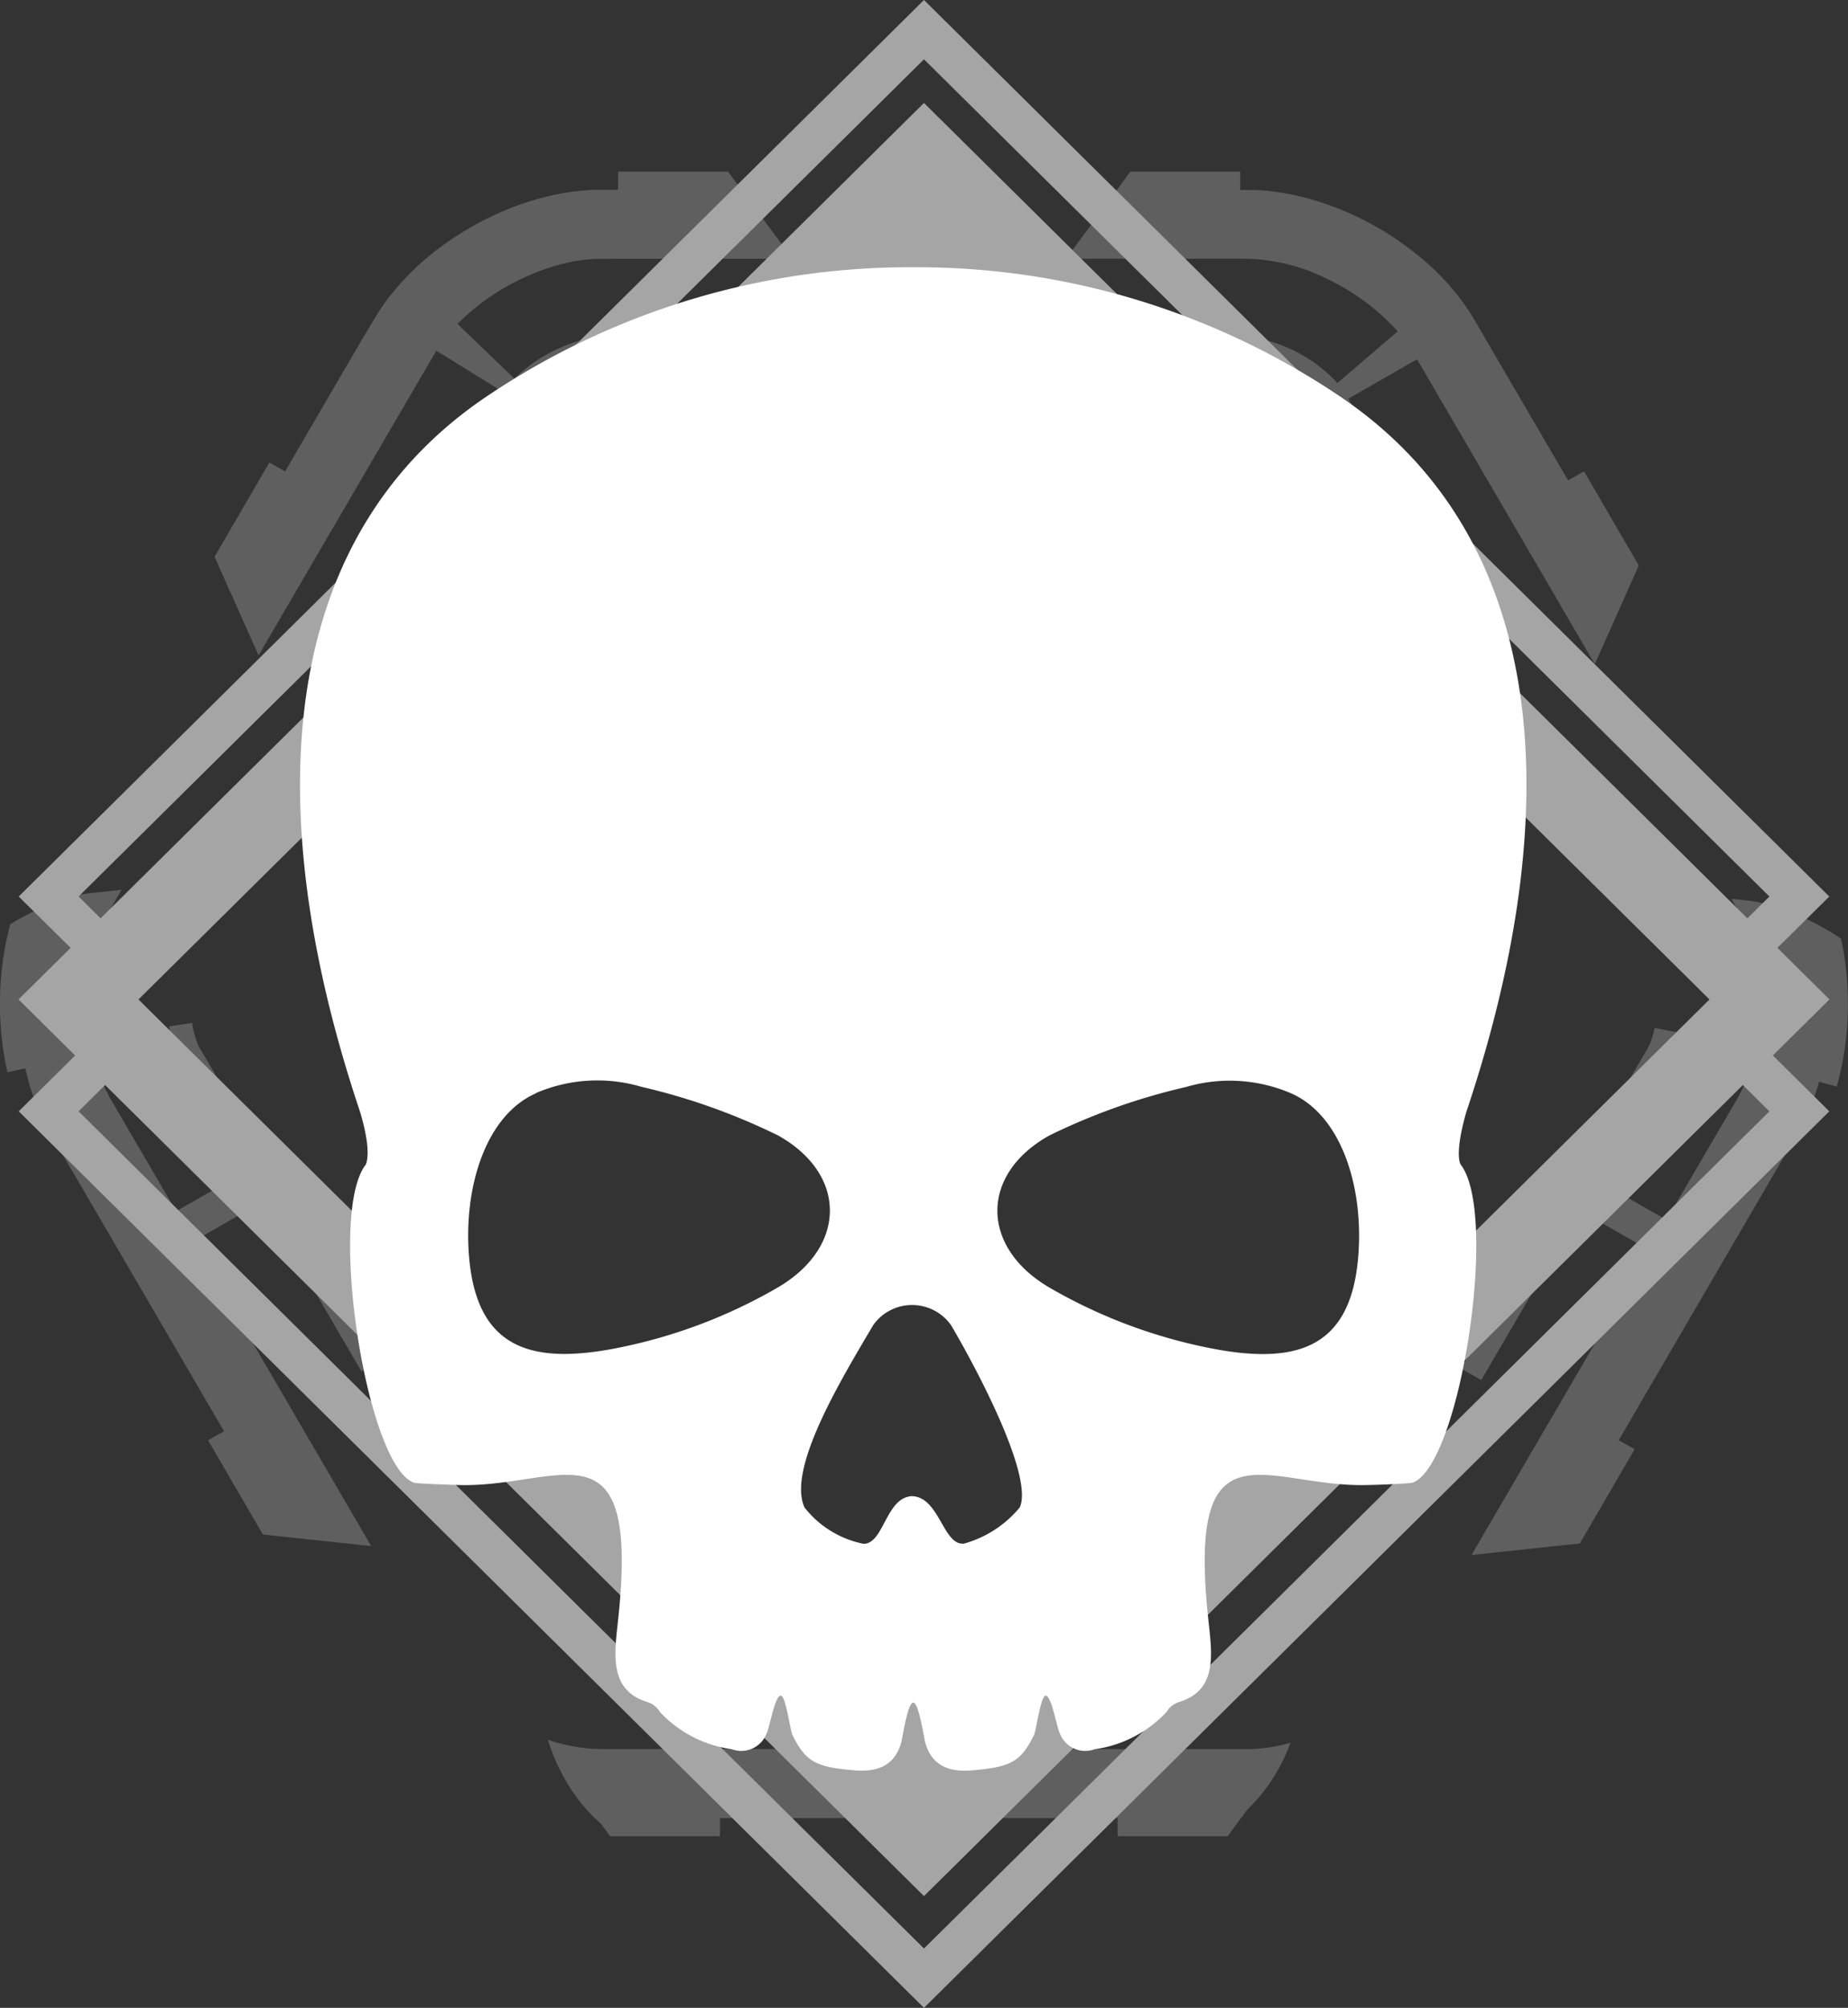 <svg id="Défaites_icon" data-name="Défaites icon" xmlns="http://www.w3.org/2000/svg" xmlns:xlink="http://www.w3.org/1999/xlink" width="43.847" height="47.632" viewBox="0 0 43.847 47.632">
  <rect x="0" y="0" width="43.847" height="47.632" fill="#333333" stroke="none"/>
  <defs>
    <clipPath id="clip-path">
      <rect id="Rectangle_530" data-name="Rectangle 530" width="43.847" height="39.485" fill="#a5a5a5"/>
    </clipPath>
    <clipPath id="clip-path-2">
      <rect id="Rectangle_595" data-name="Rectangle 595" width="29.117" height="35.667" fill="none"/>
    </clipPath>
  </defs>
  <g id="Niveau_contour" data-name="Niveau contour" transform="translate(0)">
    <g id="Tracé_979" data-name="Tracé 979" transform="translate(21.923 2.23) rotate(45)" fill="none">
      <path d="M.15.15,30.377,0l-.15,30.227L0,30.377Z" stroke="none"/>
      <path d="M 28.367 2.01 L 2.14 2.14 L 2.01 28.367 L 28.237 28.237 L 28.367 2.01 M 30.377 -3.814697265625e-06 L 30.227 30.227 L -3.814697265625e-06 30.377 L 0.15 0.15 L 30.377 -3.814697265625e-06 Z" stroke="none" fill="#a5a5a5"/>
    </g>
    <g id="Union_19" data-name="Union 19" transform="translate(0.444)" fill="none">
      <path d="M0,26.364l1.341-1.327L0,23.709l1.233-1.22L0,21.268,21.479,0,42.959,21.268l-1.233,1.22,1.233,1.22-1.341,1.328,1.341,1.327L21.479,47.632Z" stroke="none"/>
      <path d="M 21.479 46.224 L 41.538 26.364 L 40.197 25.036 L 41.538 23.709 L 40.305 22.488 L 41.538 21.268 L 21.479 1.407 L 1.421 21.268 L 2.654 22.488 L 1.421 23.709 L 2.762 25.036 L 1.421 26.364 L 21.479 46.224 M 21.479 47.632 L 6.347656267280399e-07 26.364 L 1.341 25.036 L 6.347656267280399e-07 23.709 L 1.233 22.488 L 6.347656267280399e-07 21.268 L 21.479 -2.868652302367991e-07 L 42.959 21.268 L 41.726 22.488 L 42.959 23.709 L 41.618 25.036 L 42.959 26.364 L 21.479 47.632 Z" stroke="none" fill="#a5a5a5"/>
    </g>
    <path id="Tracé_688" data-name="Tracé 688" d="M.034.034,6.875,0,0,6.875Z" transform="translate(21.923 2.798) rotate(45)" fill="#a5a5a5"/>
    <path id="Tracé_690" data-name="Tracé 690" d="M.033.033,6.644,0,0,6.644Z" transform="translate(21.923 45.023) rotate(-135)" fill="#a5a5a5"/>
    <g id="Groupe_1686" data-name="Groupe 1686" transform="translate(0 4.073)">
      <g id="Groupe_1686-2" data-name="Groupe 1686" transform="translate(0 0)" opacity="0.388" clip-path="url(#clip-path)">
        <path id="Tracé_693" data-name="Tracé 693" d="M117.822,4.45l4.217,7.232,1.044-2.34-1.3-2.235-.377.215L120.224,5.3l-.59-1.011-.295-.505-.147-.253-.051-.086-.057-.092c-.039-.061-.079-.12-.119-.178a5.942,5.942,0,0,0-1.087-1.162,7.234,7.234,0,0,0-1.254-.831A6.994,6.994,0,0,0,115.2.625,5.9,5.9,0,0,0,114.41.47c-.138-.017-.28-.03-.425-.035l-.109,0h-.25V0h-2.607l-1.524,2.065h4.217a4.473,4.473,0,0,1,2,.49,5.3,5.3,0,0,1,1.65,1.233l-1.43,1.225a3.5,3.5,0,0,0-1.193-.842,2.987,2.987,0,0,0-.665-.207,1.663,1.663,0,0,0-.267-.026h-.563v.549h.557a1.112,1.112,0,0,1,.177.018,2.421,2.421,0,0,1,.538.169,3.233,3.233,0,0,1,.568.32,2.5,2.5,0,0,1,.429.378,1.429,1.429,0,0,1,.089.113c.029.044.013.016.106.176l2.345,4.021.48-.274-2.344-4.021Z" transform="translate(-84.2)" fill="#a5a5a5"/>
        <path id="Tracé_694" data-name="Tracé 694" d="M154.539,83.756l-4.217,7.232,2.569-.274,1.3-2.235-.377-.215,2.358-4.045,1.179-2.022.59-1.011.074-.126.091-.159q.1-.191.189-.382a5.641,5.641,0,0,0,.273-.759l.419.116a7.2,7.2,0,0,0,.262-1.758,7.454,7.454,0,0,0-.159-1.75A6.436,6.436,0,0,0,157.8,75.7a4.565,4.565,0,0,0-.664-.194,2.793,2.793,0,0,0-.327-.05l-.322-.034c.088.152.179.3.252.452a3.829,3.829,0,0,1,.189.476,4.891,4.891,0,0,1,.207,1.007,5.309,5.309,0,0,1-.183,2.04,3.965,3.965,0,0,1-.179.481,4.458,4.458,0,0,1-.244.454l-.527.9-1.054,1.808-1.637-.936,1.172-2.011.293-.5.147-.251.065-.111c.009-.016.019-.033.028-.051a2.293,2.293,0,0,0,.193-.59l-.544-.105a1.741,1.741,0,0,1-.144.446l-.518.891-1.172,2.01-.415.711-2.344,4.021.48.274L152.9,82.82Z" transform="translate(-115.407 -58.172)" fill="#a5a5a5"/>
        <path id="Tracé_695" data-name="Tracé 695" d="M64.659,155.429H57.806c-.177,0-.351,0-.521-.01a4.235,4.235,0,0,1-1.012-.21,4.675,4.675,0,0,0,.567,1.2,4.062,4.062,0,0,0,.453.565c.043.046.089.09.136.134l.072.065a.359.359,0,0,1,.034.033l.024.032.191.258h2.606v-.43H69.79v.43H72.4l.381-.516a1.469,1.469,0,0,1,.1-.129c.045-.044.089-.087.131-.132.084-.089.162-.18.235-.273a4.306,4.306,0,0,0,.643-1.165,3.9,3.9,0,0,1-1.021.15H65.488v-1.872h4.689v-.549H59.97v.549h4.689Z" transform="translate(-43.273 -118.009)" fill="#a5a5a5"/>
        <path id="Tracé_696" data-name="Tracé 696" d="M4.178,82.119,3.123,80.311l-.526-.9a3.9,3.9,0,0,1-.365-.956A5.417,5.417,0,0,1,2.144,76.4a4.548,4.548,0,0,1,.258-.994,3.343,3.343,0,0,1,.22-.462l.263-.452-.642.069a2.877,2.877,0,0,0-.668.138,6.125,6.125,0,0,0-1.332.61A7.265,7.265,0,0,0,0,77.071a7.388,7.388,0,0,0,.177,1.751L.6,78.728a5.527,5.527,0,0,0,.577,1.518l.6,1.024,1.179,2.022,2.359,4.045-.377.215,1.3,2.235,2.569.275L4.592,82.829l1.637-.936,2.345,4.021.48-.274L6.709,81.619l-.414-.711L5.123,78.9l-.293-.5-.1-.166c-.011-.021-.023-.046-.036-.076a2.1,2.1,0,0,1-.134-.506l-.548.08a2.647,2.647,0,0,0,.172.64c.018.043.037.082.056.117l.033.059.073.126.293.5,1.172,2.011Z" transform="translate(0 -57.457)" fill="#a5a5a5"/>
        <path id="Tracé_697" data-name="Tracé 697" d="M27.789,3.611A5.471,5.471,0,0,1,29.5,2.454a4.962,4.962,0,0,1,.988-.314A3.923,3.923,0,0,1,31,2.072c.17-.01.347,0,.523-.006h4.217L34.21,0H31.6V.43h-.458c-.074,0-.146,0-.218.007a5.483,5.483,0,0,0-.824.11,6.719,6.719,0,0,0-1.463.495,7.35,7.35,0,0,0-1.286.773A6.327,6.327,0,0,0,26.227,2.9q-.129.16-.249.336c-.04.059-.079.119-.117.18l-.095.16-.3.505-.59,1.011L23.7,7.11,23.326,6.9l-1.3,2.235,1.044,2.34,4.218-7.229,1.6.99L26.577,9.2l.48.274,2.3-3.949a1.422,1.422,0,0,1,.184-.226,3.077,3.077,0,0,1,1.049-.672,2.089,2.089,0,0,1,.5-.131.8.8,0,0,1,.081-.006h.814V3.937h-.829c-.039,0-.081,0-.127.009a2.635,2.635,0,0,0-.642.164,3.632,3.632,0,0,0-1.246.8Z" transform="translate(-16.935)" fill="#a5a5a5"/>
      </g>
    </g>
  </g>
  <g id="Skull_icon" data-name="Skull icon" transform="translate(7.118 6.34)">
    <g id="Groupe_1859" data-name="Groupe 1859" clip-path="url(#clip-path-2)">
      <path id="Tracé_1108" data-name="Tracé 1108" d="M1.551,21.3c-.9,1.2.028,7.122,1.148,7.532.083.028.948.052,1.045.056,2.4.083,4.319-1.66,3.807,3.168-.088.828-.237,1.693.689,1.981h0a.52.52,0,0,1,.3.236,2.87,2.87,0,0,0,1.708.884h0a.642.642,0,0,0,.819-.366c.07-.117.2-.922.343-.905h0c.119.015.222.827.274.933.322.649.568.758,1.45.837.493.044.962-.056,1.13-.655.035-.125.153-.95.286-.95h0c.133,0,.251.825.286.95.168.6.638.7,1.13.655.882-.078,1.128-.187,1.45-.837.052-.106.155-.918.274-.933h0c.138-.017.273.788.343.905a.642.642,0,0,0,.819.366h0a2.869,2.869,0,0,0,1.708-.884.521.521,0,0,1,.3-.236h0c.926-.287.777-1.153.689-1.981-.512-4.828,1.41-3.085,3.807-3.168.1,0,.961-.028,1.045-.056,1.121-.41,2.044-6.329,1.148-7.532,0,0-.182-.181.121-1.252,2.387-7.106,2.042-13.6-3.007-16.992A17.949,17.949,0,0,0,14.559,0,17.949,17.949,0,0,0,4.437,3.059C-.612,6.455-.957,12.945,1.43,20.051c.3,1.012.121,1.252.121,1.252m16.216-.7a15,15,0,0,1,3.253-1.156,3.689,3.689,0,0,1,2.494.149c1.226.538,1.741,2.3,1.589,3.935-.2,2.179-1.539,2.54-3.706,2.07a12.348,12.348,0,0,1-3.638-1.409c-1.608-.956-1.628-2.666.009-3.589m-2.324,4.488c.644,1.093,1.963,3.6,1.633,4.33a2.631,2.631,0,0,1-1.316.856c-.5.069-.584-1.1-1.237-1.124-.628.025-.667,1.134-1.154,1.13a2.366,2.366,0,0,1-1.4-.862c-.418-.924.875-3.044,1.633-4.33a1.132,1.132,0,0,1,1.84,0M5.6,19.59A3.689,3.689,0,0,1,8.1,19.442,15,15,0,0,1,11.351,20.6c1.637.923,1.617,2.633.009,3.589a12.346,12.346,0,0,1-3.638,1.409c-2.167.47-3.5.109-3.706-2.07-.152-1.631.362-3.4,1.589-3.935" transform="translate(0 0)" fill="#fff"/>
    </g>
  </g>
</svg>
